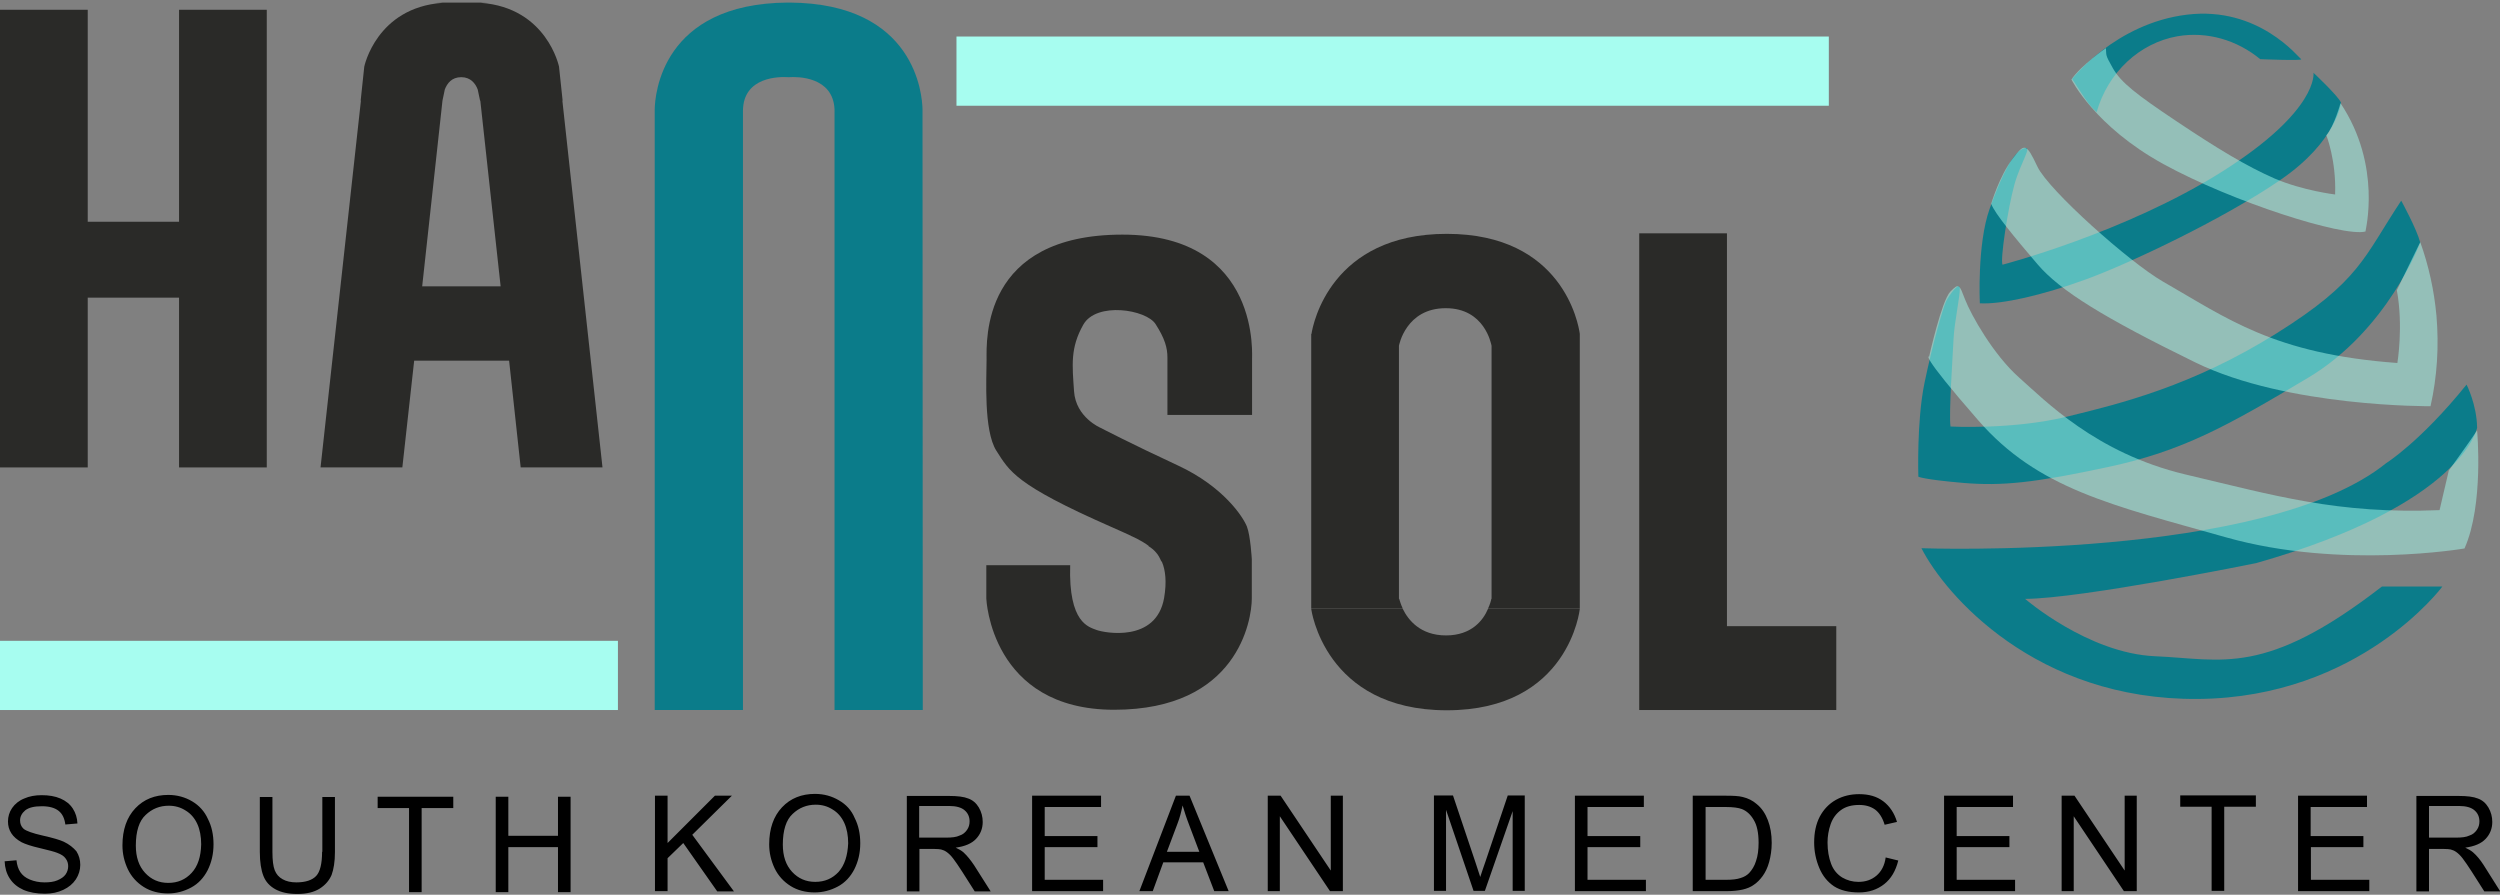 <?xml version="1.0" encoding="utf-8"?>
<!-- Generator: Adobe Illustrator 22.0.1, SVG Export Plug-In . SVG Version: 6.00 Build 0)  -->
<svg version="1.1" xmlns="http://www.w3.org/2000/svg" xmlns:xlink="http://www.w3.org/1999/xlink" x="0px" y="0px"
	 viewBox="0 0 971.8 347.8" style="enable-background:new 0 0 971.8 347.8;" xml:space="preserve">
<rect x="0" y="0" width="971.8" height="347.8" fill="#808080" stroke="none"/>
<style type="text/css">
	.st0{fill-rule:evenodd;clip-rule:evenodd;fill:#2A2A28;}
	.st1{fill-rule:evenodd;clip-rule:evenodd;fill:#0B7C8A;}
	.st2{fill-rule:evenodd;clip-rule:evenodd;fill:#A7FDF0;}
	.st3{enable-background:new    ;}
	.st4{opacity:0.502;enable-background:new    ;}
	.st5{fill-rule:evenodd;clip-rule:evenodd;}
</style>
<g id="Группа_1_1_">
	<g id="L">
		<g>
			<polygon class="st0" points="671.3,243.4 671.3,90.7 637.2,90.7 637.2,276 713.8,276 713.8,243.4 			"/>
		</g>
	</g>
	<g id="S">
		<g>
			<path class="st0" d="M445.6,212c-0.1,0-0.2-0.1-0.2-0.1S445.5,211.9,445.6,212z M436.3,91.2c-54.7,0-52.8,41-52.8,48.5
				s-1.2,27.6,3.8,35.5c5.1,7.9,7.1,13.1,44.4,29.5c3.1,1.4,5.7,2.5,8,3.6l-0.1,0c0,0,3.9,1.6,7.2,4.1c-0.6-0.2-1-0.4-1.2-0.5
				c0.5,0.2,2.2,1,3.8,2.9c0.2,0.2,0.3,0.4,0.4,0.5c0,0,0.1,0.1,0.1,0.1c0.4,0.6,0.8,1.2,1.1,1.9c0.2,0.5,0.4,0.9,0.7,1.2
				c1.3,3.1,1.9,7.6,0.8,14c-3.1,17.4-23.2,13.5-26.2,12.4c-3-1.2-11-2.6-10.3-25.2h-32.6v13c0,0,1.7,43.2,49.7,43.2
				c48,0,53.5-34.8,53.5-43.3c0-8.5,0-15.2,0-15.2s-0.5-9.1-1.9-12.7c-1.4-3.6-9-15.5-26.9-23.8c-17.9-8.3-30-14.6-30-14.6
				s-9.6-4-10.3-14.2c-0.7-10.2-1.5-16.9,3.6-25.9c5.1-9,24.5-5.9,28.1-0.2c3.6,5.6,4.6,9.2,4.6,13s0,22.3,0,22.3h32.9v-21.6
				C486.5,139.7,491,91.2,436.3,91.2z"/>
		</g>
	</g>
	<g id="O">
		<g>
			<path class="st0" d="M562.1,247c-10,0-14.7-6-16.8-10.3h-35.6c0,0,5.1,39.4,52.7,39.4c47.6,0,51.7-39.4,51.7-39.4h-35.7
				C576.6,241,572.1,247,562.1,247z M614.1,129.8c-0.5-3.9-6.7-38.9-51.7-38.9c-45,0-52,34.9-52.6,38.9h-0.1v106.8h35.6
				c-0.8-1.7-1.2-3.2-1.4-3.8h-0.1v-98.4c0,0,2.6-14.6,18.2-14.6c15.1,0,17.6,13.8,17.8,14.6h0v98.4h-0.1c-0.1,0.7-0.5,2.1-1.3,3.8
				h35.7L614.1,129.8L614.1,129.8z"/>
		</g>
	</g>
	<g id="H">
		<g>
			<polygon class="st0" points="69.6,3.8 69.6,86.2 34.1,86.2 34.1,3.8 0,3.8 0,181.7 34.1,181.7 34.1,115.7 69.6,115.7 69.6,181.7 
				103.7,181.7 103.7,3.8 			"/>
		</g>
	</g>
	<g id="A">
		<g>
			<path class="st0" d="M202.4,181.7h31.8L218.6,39.1h0.1l-1.4-13.2c0,0-4.7-22.9-30.4-24.8c3-0.1,4.1-0.1-3.1-0.1
				c-0.1,0-0.2,0-0.4,0c-0.4,0-0.8,0-1.2,0v0h-5v0c-0.6,0-1.1,0-1.7,0c-0.1,0-0.2,0-0.4,0C167.8,1,169,1,172,1.1
				c-25.7,1.9-30.4,24.8-30.4,24.8l-1.4,13.2h0.1l-15.7,142.6h31.8l4.6-41.5h36.9L202.4,181.7z M172.1,38.6L172.1,38.6
				c0-0.2,0-0.5,0.1-0.8C172.1,38.2,172.1,38.4,172.1,38.6z M164.1,111.4l7.9-72.3c0,0,0,0,0,0l0.9-4.3c0.9-2.4,2.7-4.8,6.4-4.8
				c3.6,0,5.5,2.4,6.4,4.8l0.9,4.3c0,0,0-0.7-0.2-1.8c0.2,1,0.2,1.8,0.2,1.8h0.1l7.9,72.2H164.1z"/>
		</g>
	</g>
	<g id="Фигура_1_копия">
		<g>
			<path class="st1" d="M358.6,42.5c-0.1-5.5-2.7-41.2-51.7-41.5v0c-0.1,0-0.2,0-0.3,0c-0.1,0-0.2,0-0.3,0v0
				c-49.2,0.3-51.7,36-51.8,41.5h0v0c0,0.5,0,0.7,0,0.7V276h34.3V43.2c0-13.6,14.5-13.4,17.5-13.2v0c0,0,0.1,0,0.3,0
				c0.2,0,0.3,0,0.3,0v0c3-0.2,16.9-0.3,17.5,12.5h0V276h34.3L358.6,42.5L358.6,42.5z"/>
		</g>
	</g>
	<g id="Прямоугольник_1">
		<g>
			<rect x="371.8" y="14.2" class="st2" width="339.1" height="26.9"/>
		</g>
	</g>
	<g id="Прямоугольник_1_копия">
		<g>
			<rect x="0" y="249.1" class="st2" width="240.2" height="26.9"/>
		</g>
	</g>
</g>
<g id="Фигура_2_1_" class="st3">
	<g id="Фигура_2">
		<g>
			<path class="st1" d="M962.9,166.3c-0.1-9-4.1-16.8-4.1-16.8c-17.9,22.2-31.2,30.5-31.2,30.5c-47.2,38.1-180.7,33.1-180.7,33.1
				c9.2,18.1,44.5,59.1,107.5,58.6s95-43.7,95-43.7h-23.5c-45.6,35.3-62,28.2-88.1,27.1c-26.1-1.1-50.6-22.3-50.6-22.3
				c21.9-0.1,89.8-13.9,89.8-13.9C957.5,196,962.9,166.3,962.9,166.3z"/>
		</g>
	</g>
</g>
<g id="Фигура_4_1_" class="st3">
	<g id="Фигура_4">
		<g>
			<path class="st1" d="M933.4,78c-14.6,22-15.9,31.2-48.5,51.6c-32.6,20.4-60.6,27.3-81.6,32.4c-21,5.1-45.1,3.8-45.1,3.8
				c-0.7-4.9,0.9-28,1.2-34.3c0.3-6.3,2.6-16.7,2.4-19.4c-0.2-2.7-4,2.4-5.3,5c-1.3,2.7-5.3,16.8-8.4,31.7
				c-3.1,14.9-2.4,36.5-2.4,36.5s2.1,1.1,17.3,2.4c15.2,1.3,27.7,0,56.6-6.2s46.4-16,77.5-34.6c31.1-18.5,43.7-52.6,43.7-52.6
				C939.4,88.9,933.4,78,933.4,78z"/>
		</g>
	</g>
</g>
<g id="Фигура_3_1_" class="st4">
	<g id="Фигура_3">
		<g>
			<path class="st2" d="M962.9,167.3c-2.3,3.6-11,15.6-11,15.6l-3.6,15.4c-39.8,1.6-64.1-5.7-98.9-13.9
				c-34.8-8.3-54.5-28.8-64.6-37.7c-10-8.9-18.6-24.3-20.9-30.2s-2.3-6.7-5.8-3.1c-3.4,3.6-8.2,25.2-8.2,25.2s-4.2-1.9,19,24.7
				c23.2,26.7,51.8,33,96.5,45.6s92.6,4.3,92.6,4.3C965.6,196.2,962.9,167.3,962.9,167.3z"/>
		</g>
	</g>
</g>
<g id="Фигура_6_1_" class="st3">
	<g id="Фигура_6">
		<g>
			<path class="st1" d="M899.3,28.3c0,0,2.2,14.6-35.5,38.4c-37.7,23.8-85.4,36.2-85.4,36.2c-0.9-2.2,2.1-21.9,4.6-31
				s7.5-15.6,3.6-14.2c-3.9,1.4-8.3,9.8-13.2,23.5s-3.8,36.7-3.8,36.7c8.4,0.5,24.3-3.1,41.5-9.4s53.4-23.5,75.4-38.6
				s23.5-30,23.5-30C908.9,37.3,899.3,28.3,899.3,28.3z"/>
		</g>
	</g>
</g>
<g id="Фигура_5_1_" class="st4">
	<g id="Фигура_5">
		<g>
			<path class="st2" d="M947.1,122.7c-0.9-9.8-3-19.4-6.3-28.6c-3,6.2-6.1,12.5-9.1,18.7c2.6,14.1,0.2,28.3,0.2,28.3
				c-48.1-3.5-66.2-17.4-91.2-31.7c-13-7.5-44.3-35.4-48.7-44.6c-4.4-9.3-5-9.3-9.8-2.9c-4.9,6.4-8.2,17.3-8.2,17.3
				c1.4,3.8,9.2,13.2,18,23.5s25.6,20.7,61.4,38.2c35.8,17.5,91.4,17,91.4,17C947.4,146.3,948.1,134.5,947.1,122.7z"/>
		</g>
	</g>
</g>
<g id="Фигура_7_1_" class="st3">
	<g id="Фигура_7">
		<g>
			<path class="st1" d="M894.5,23c-1-0.6-16.5-20.7-44.4-17.3c-27.9,3.4-44.6,25-44.6,25c0.7,1,1.3,1.9,1.9,2.9
				c2.2,3.3,3.6,5.8,6.2,8.6c0.5,0.5,0.9,1,1.4,1.4c4.4-15.5,16.7-26.9,31.4-29.5c11.6-2,23.2,1.5,32.2,8.9
				C878.6,23,895.5,23.7,894.5,23z"/>
		</g>
	</g>
</g>
<g id="Фигура_8_1_" class="st4">
	<g id="Фигура_8">
		<g>
			<path class="st2" d="M909.8,40.1c0,0-2.4,8.8-5.5,12.5c0,0,3.9,9.8,3.4,23c0,0-12.5-1.5-23.5-6.2c-11-4.8-22.5-11.8-38.2-22.3
				c-15.7-10.5-21.5-15-24.7-20.6c-3.2-5.6-2.4-4.9-2.7-7.8c0,0-9.8,6.8-13.4,12.2c0,0,9,18.2,35.8,32.9
				c26.8,14.7,69.8,28.4,78.5,26.2C919.4,89.8,926.1,64.5,909.8,40.1z"/>
		</g>
	</g>
</g>
<g id="South_1_" class="st3">
	<g id="South">
		<g>
			<path class="st5" d="M24.8,327.2c-1.5-0.7-4.2-1.5-8.2-2.4c-4-0.9-6.4-1.8-7.4-2.6c-1-0.9-1.4-2-1.4-3.3c0-1.5,0.7-2.8,2-3.9
				c1.4-1.1,3.5-1.6,6.5-1.6c2.8,0,5,0.6,6.5,1.8c1.5,1.2,2.3,3,2.6,5.3l4.7-0.4c-0.1-2.2-0.7-4.1-1.8-5.8c-1.1-1.7-2.7-3-4.8-3.9
				c-2.1-0.9-4.5-1.3-7.3-1.3c-2.5,0-4.8,0.4-6.8,1.3c-2,0.8-3.6,2.1-4.7,3.7c-1.1,1.6-1.6,3.4-1.6,5.2c0,1.7,0.4,3.2,1.3,4.6
				c0.9,1.4,2.2,2.5,4,3.5c1.4,0.7,3.7,1.5,7.2,2.3c3.4,0.8,5.6,1.4,6.6,1.8c1.6,0.6,2.7,1.3,3.3,2.2c0.7,0.9,1,1.9,1,3
				c0,1.1-0.3,2.2-1,3.2c-0.7,1-1.8,1.7-3.2,2.3c-1.4,0.6-3.1,0.8-5,0.8c-2.1,0-4-0.4-5.7-1.1c-1.7-0.7-2.9-1.7-3.7-2.9
				c-0.8-1.2-1.3-2.7-1.5-4.6l-4.6,0.4c0.1,2.5,0.7,4.7,2,6.7c1.3,2,3.1,3.4,5.3,4.4c2.3,1,5.1,1.5,8.4,1.5c2.6,0,5-0.5,7.1-1.5
				c2.1-1,3.7-2.3,4.9-4.1c1.1-1.7,1.7-3.6,1.7-5.6c0-2-0.5-3.7-1.5-5.3C28.5,329.5,26.9,328.2,24.8,327.2z M74.7,311.5
				c-2.7-1.6-5.8-2.5-9.3-2.5c-5.2,0-9.5,1.7-12.8,5.2c-3.3,3.5-5,8.3-5,14.4c0,3.3,0.7,6.3,2.1,9.3c1.4,2.9,3.5,5.2,6.2,6.9
				c2.7,1.7,5.9,2.5,9.4,2.5c3.2,0,6.2-0.8,9-2.3c2.8-1.5,4.9-3.8,6.4-6.7c1.5-3,2.3-6.3,2.3-10.1c0-3.7-0.7-7-2.2-9.9
				C79.5,315.4,77.4,313.1,74.7,311.5z M74.5,339.3c-2.4,2.6-5.4,3.9-9.1,3.9c-3.6,0-6.6-1.3-9-3.9c-2.4-2.6-3.6-6.1-3.6-10.6
				c0-5.6,1.3-9.6,3.8-11.9c2.5-2.4,5.5-3.6,9-3.6c2.4,0,4.6,0.6,6.6,1.9c2,1.2,3.5,3,4.5,5.2c1,2.2,1.5,4.9,1.5,7.9
				C78.1,333,76.9,336.7,74.5,339.3z M125.2,331.1c0,4.7-0.8,7.8-2.3,9.4c-1.5,1.6-4.1,2.5-7.7,2.5c-2.1,0-3.9-0.4-5.3-1.2
				c-1.5-0.8-2.5-2-3.1-3.5c-0.6-1.5-0.9-3.9-0.9-7.1v-21.4h-4.9v21.4c0,3.9,0.5,7,1.4,9.3c0.9,2.3,2.5,4,4.7,5.2
				c2.2,1.2,5,1.8,8.5,1.8c3.6,0,6.5-0.7,8.7-2.1c2.2-1.4,3.7-3.2,4.6-5.3c0.8-2.2,1.3-5.1,1.3-8.9v-21.4h-4.9V331.1z M146.8,314.1
				H159v32.7h4.9v-32.7h12.3v-4.4h-29.4V314.1z M216.9,309.7v15.2h-19.3v-15.2h-4.9v37.1h4.9v-17.5h19.3v17.5h4.9v-37.1H216.9z"/>
		</g>
	</g>
</g>
<g id="korean_1_" class="st3">
	<g id="korean">
		<g>
			<path class="st5" d="M284.5,309.3h-6.6l-18.4,18.4v-18.4h-4.9v37.1h4.9v-12.8l6.1-5.9l13.2,18.8h6.5l-16.2-22L284.5,309.3z
				 M326.1,311.1c-2.7-1.6-5.8-2.5-9.3-2.5c-5.2,0-9.5,1.7-12.8,5.2c-3.3,3.5-5,8.3-5,14.4c0,3.3,0.7,6.3,2.1,9.3
				c1.4,2.9,3.5,5.2,6.2,6.9c2.7,1.7,5.9,2.5,9.4,2.5c3.2,0,6.2-0.8,9-2.3c2.8-1.5,4.9-3.8,6.4-6.7c1.5-3,2.3-6.3,2.3-10.1
				c0-3.7-0.7-7-2.2-9.9C331,315,328.9,312.7,326.1,311.1z M326,338.9c-2.4,2.6-5.4,3.9-9.1,3.9c-3.6,0-6.6-1.3-9-3.9
				c-2.4-2.6-3.6-6.1-3.6-10.6c0-5.6,1.3-9.6,3.8-11.9c2.5-2.4,5.5-3.6,9-3.6c2.4,0,4.6,0.6,6.6,1.9c2,1.2,3.5,3,4.5,5.2
				c1,2.2,1.5,4.9,1.5,7.9C329.5,332.6,328.3,336.3,326,338.9z M374.5,331.3c-0.7-0.6-1.7-1.2-3-1.8c3.6-0.5,6.2-1.6,7.9-3.4
				c1.7-1.8,2.6-4,2.6-6.6c0-2-0.5-3.9-1.5-5.6c-1-1.7-2.4-2.9-4.1-3.5c-1.7-0.7-4.2-1-7.5-1h-16.4v37.1h4.9v-16.5h5.7
				c1.3,0,2.2,0.1,2.7,0.2c0.8,0.2,1.5,0.5,2.2,1c0.7,0.5,1.6,1.3,2.5,2.5c0.9,1.2,2.1,2.9,3.5,5.1l4.9,7.7h6.2l-6.4-10.1
				C377.3,334.3,375.9,332.6,374.5,331.3z M367.8,325.6h-10.5v-12.3H369c2.7,0,4.8,0.6,6,1.7c1.3,1.1,1.9,2.6,1.9,4.3
				c0,1.2-0.3,2.3-1,3.3c-0.7,1-1.6,1.8-2.9,2.2C371.8,325.4,370,325.6,367.8,325.6z M406.1,329.3h20.5V325h-20.5v-11.3h21.9v-4.4
				h-26.8v37.1h27.6v-4.4h-22.7V329.3z M457.1,309.3l-14.2,37.1h5.2l4.1-11.2h15.5l4.3,11.2h5.6l-15.2-37.1H457.1z M453.6,331.1
				l4.1-10.9c0.9-2.3,1.5-4.7,2-7.1c0.6,2,1.4,4.6,2.6,7.7l3.9,10.3H453.6z M517.3,309.3v29.1l-19.5-29.1h-5v37.1h4.7v-29.1
				l19.5,29.1h5v-37.1H517.3z"/>
		</g>
	</g>
</g>
<g id="Medcenter_1_" class="st3">
	<g id="Medcenter">
		<g>
			<path class="st5" d="M577.4,335c-0.9,2.6-1.6,4.6-2,5.9c-0.4-1.2-1-3-1.8-5.5l-8.8-26.2h-7.4v37.1h4.7v-31.5l10.7,31.5h4.4
				l10.8-31v31h4.7v-37.1h-6.6L577.4,335z M617.1,329.3h20.5V325h-20.5v-11.3H639v-4.4h-26.8v37.1h27.6v-4.4h-22.7V329.3z
				 M682.8,312.5c-1.5-1.3-3.3-2.2-5.4-2.7c-1.5-0.4-3.7-0.5-6.6-0.5H658v37.1h13.4c2.2,0,4.2-0.2,6-0.6c1.7-0.4,3.2-1,4.4-1.9
				c1.2-0.8,2.3-1.9,3.4-3.4c1-1.4,1.9-3.2,2.5-5.4s1-4.7,1-7.5c0-3.3-0.5-6.2-1.5-8.8C686.2,316.2,684.8,314.1,682.8,312.5z
				 M682.6,334.7c-0.6,2-1.6,3.5-2.7,4.7c-0.8,0.8-1.9,1.5-3.3,1.9c-1.4,0.5-3.3,0.7-5.7,0.7h-7.9v-28.3h7.8c2.9,0,5,0.3,6.3,0.8
				c1.8,0.7,3.4,2.1,4.6,4.2c1.3,2.1,1.9,5.1,1.9,8.9C683.6,330.3,683.3,332.7,682.6,334.7z M729.4,340.4c-1.9,1.6-4.2,2.4-7,2.4
				c-2.3,0-4.4-0.6-6.3-1.7c-1.9-1.2-3.4-2.9-4.3-5.3c-0.9-2.4-1.4-5.1-1.4-8.3c0-2.4,0.4-4.8,1.2-7.1c0.8-2.3,2.1-4.1,4-5.5
				c1.9-1.4,4.3-2,7.1-2c2.5,0,4.5,0.6,6.2,1.8c1.6,1.2,2.9,3.2,3.7,5.9l4.8-1.1c-1-3.4-2.8-6.1-5.3-8c-2.5-1.9-5.6-2.8-9.4-2.8
				c-3.3,0-6.3,0.7-9,2.2c-2.7,1.5-4.8,3.7-6.3,6.5c-1.5,2.9-2.2,6.2-2.2,10.1c0,3.5,0.7,6.8,2,9.9c1.3,3.1,3.2,5.4,5.7,7.1
				c2.5,1.6,5.7,2.4,9.7,2.4c3.9,0,7.1-1.1,9.8-3.2c2.7-2.1,4.5-5.2,5.5-9.2l-4.9-1.2C732.6,336.4,731.3,338.8,729.4,340.4z
				 M760.6,329.3h20.5V325h-20.5v-11.3h21.9v-4.4h-26.8v37.1h27.6v-4.4h-22.7V329.3z M825.9,338.4l-19.5-29.1h-5v37.1h4.7v-29.1
				l19.5,29.1h5v-37.1h-4.7V338.4z M847.5,313.6h12.2v32.7h4.9v-32.7h12.3v-4.4h-29.4V313.6z M898.2,329.3h20.5V325h-20.5v-11.3
				h21.9v-4.4h-26.8v37.1H921v-4.4h-22.7V329.3z M965.4,336.2c-1.3-2-2.6-3.6-4.1-4.9c-0.7-0.6-1.7-1.2-3-1.8
				c3.6-0.5,6.2-1.6,7.9-3.4c1.7-1.8,2.6-4,2.6-6.6c0-2-0.5-3.9-1.5-5.6c-1-1.7-2.4-2.9-4.1-3.5c-1.7-0.7-4.2-1-7.5-1h-16.4v37.1
				h4.9v-16.5h5.7c1.3,0,2.2,0.1,2.7,0.2c0.8,0.2,1.5,0.5,2.2,1c0.7,0.5,1.6,1.3,2.5,2.5c0.9,1.2,2.1,2.9,3.5,5.1l4.9,7.7h6.2
				L965.4,336.2z M954.7,325.6h-10.5v-12.3h11.7c2.7,0,4.8,0.6,6,1.7c1.3,1.1,1.9,2.6,1.9,4.3c0,1.2-0.3,2.3-1,3.3
				c-0.7,1-1.6,1.8-2.9,2.2C958.7,325.4,956.9,325.6,954.7,325.6z"/>
		</g>
	</g>
</g>
</svg>
